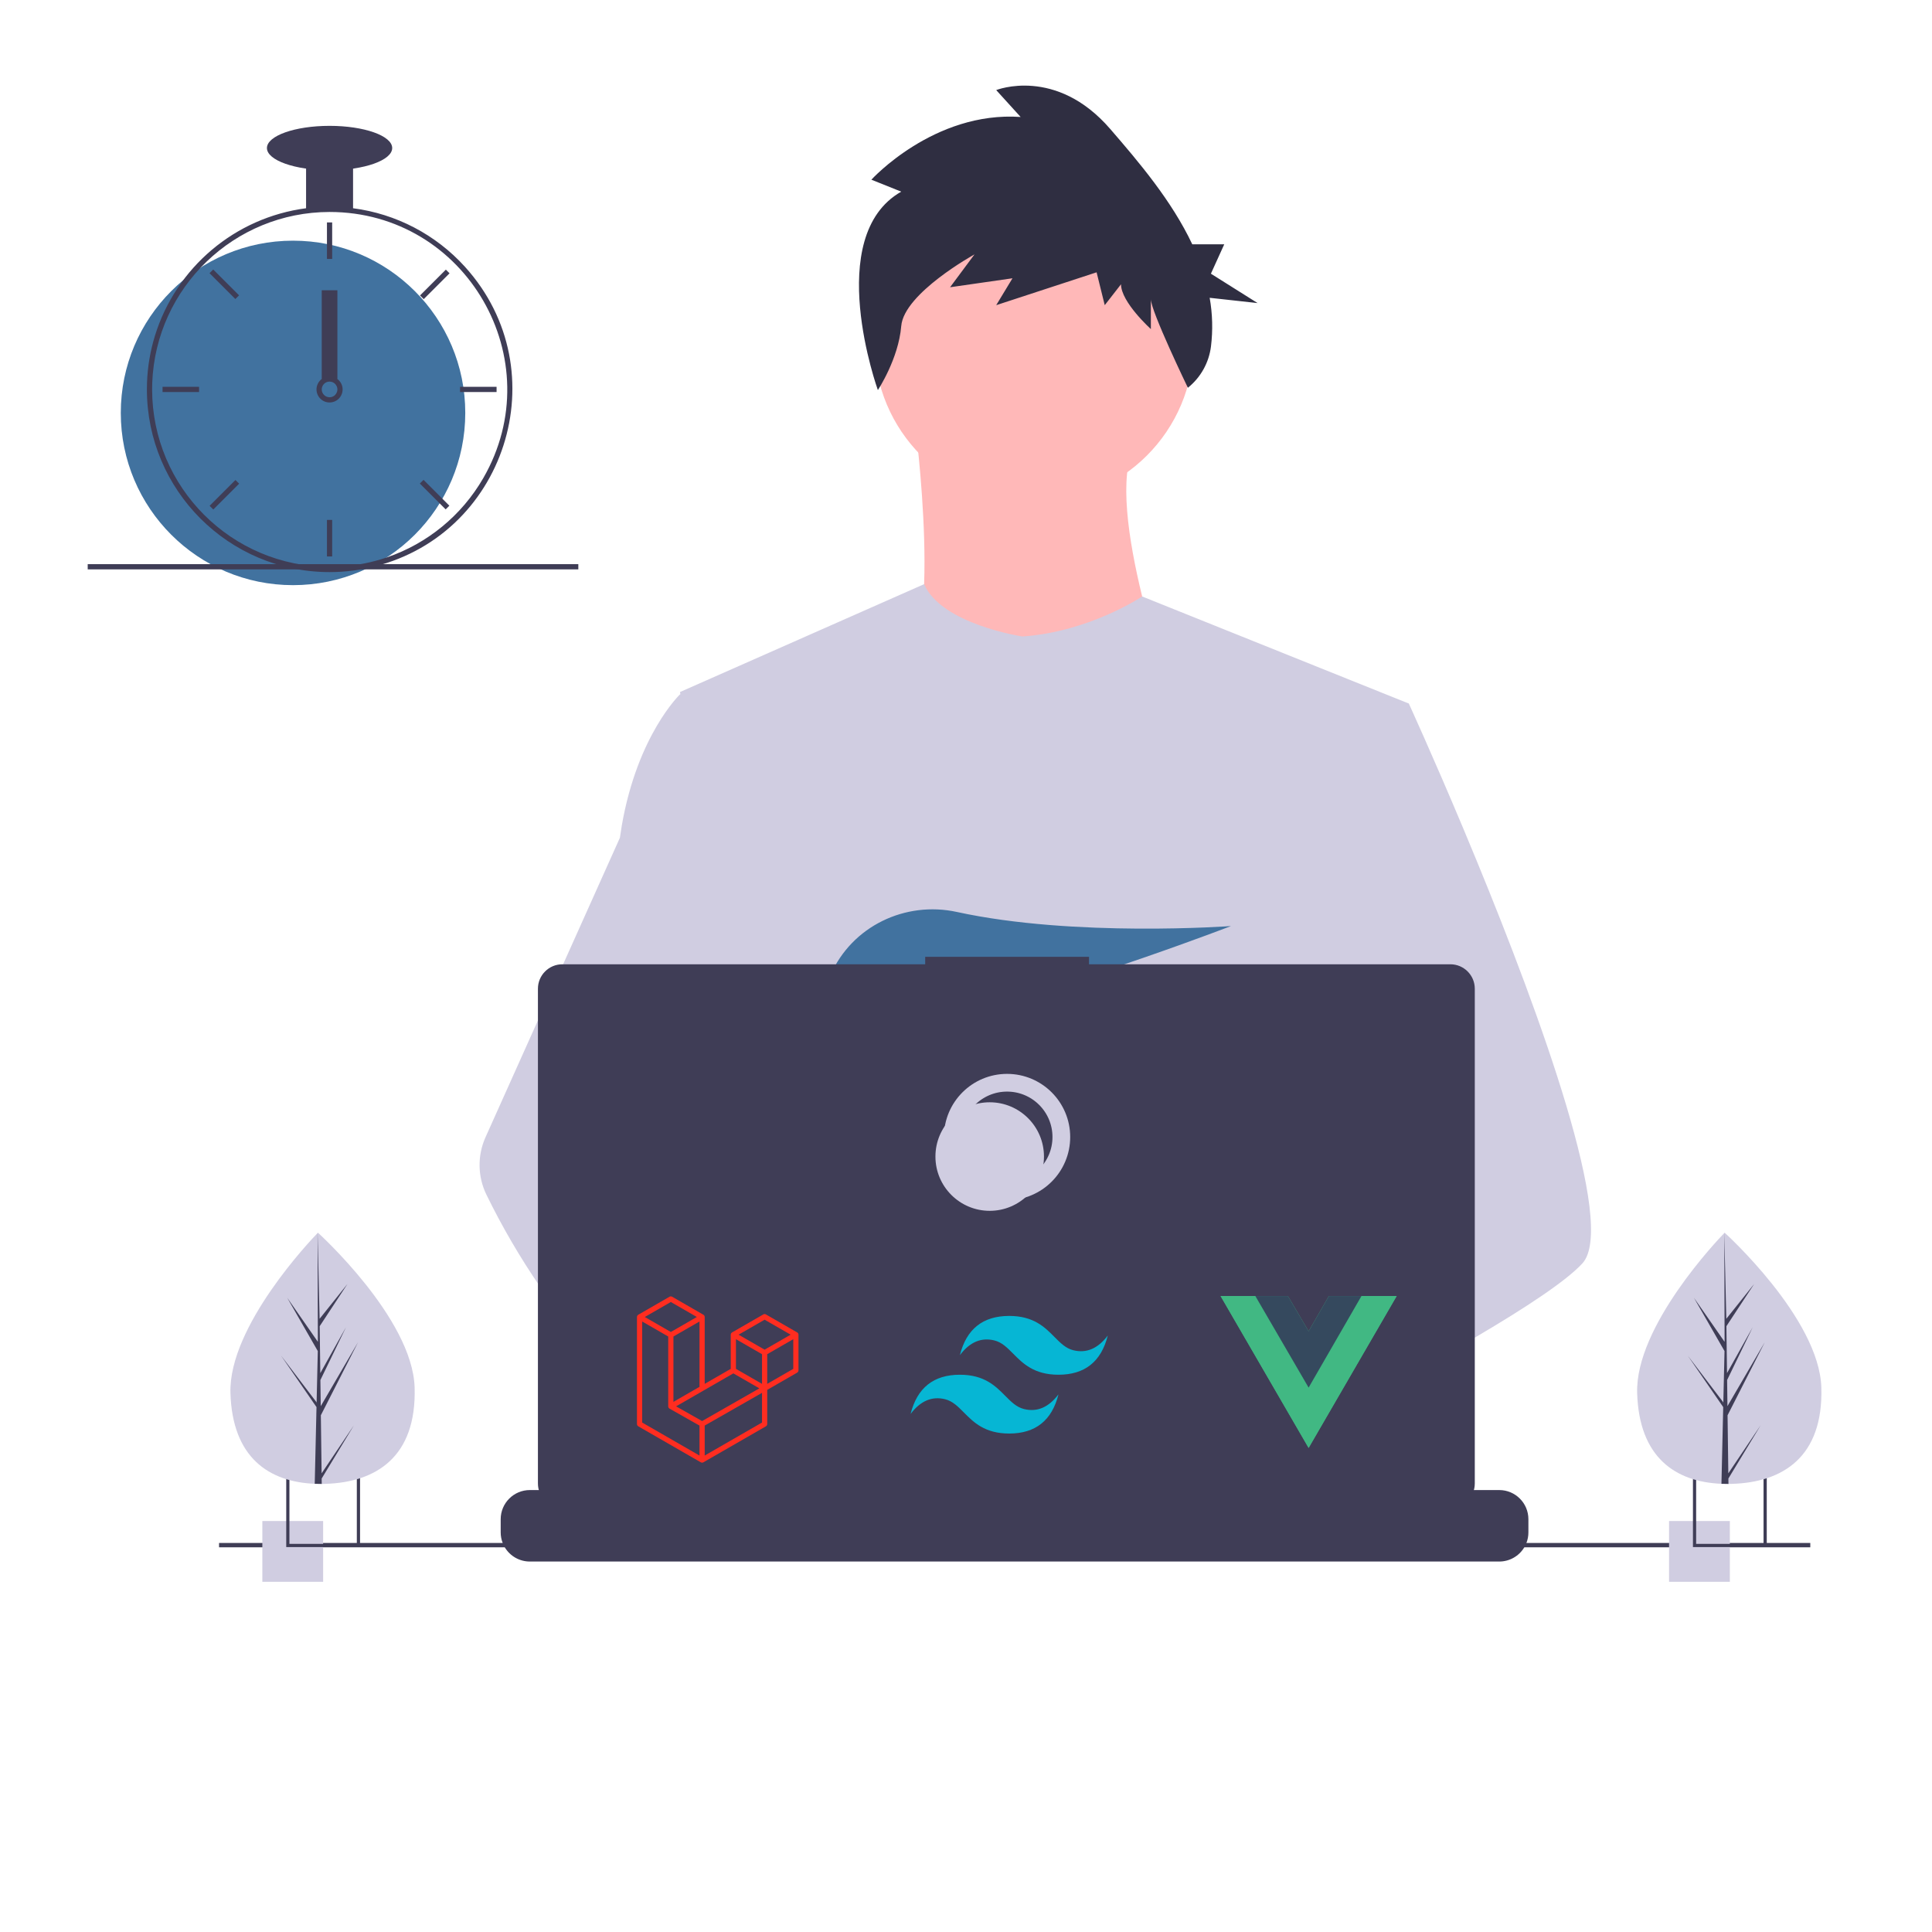 <?xml version="1.0" encoding="utf-8"?>
<svg viewBox="0 0 500 500" width="500" height="500" xmlns="http://www.w3.org/2000/svg">
  <g transform="matrix(2.293, 0, 0, 2.293, 110.941, -757.27)" style="">
    <circle cx="68.324" cy="368.926" r="18.017" fill="#FFB8B8" style=""/>
    <path d="M 54.876 377.935 C 54.876 377.935 58.27 403.525 53.048 406.397 C 47.825 409.269 84.121 409.531 84.121 409.531 C 84.121 409.531 76.027 387.335 79.682 380.546 Z" fill="#FFB8B8" style=""/>
    <path d="M 110.625 409.66 L 107.606 423.405 L 101.224 452.486 L 101.033 454.078 L 98.83 472.516 L 97.364 484.764 L 96.382 492.991 C 90.409 496.061 86.08 498.181 86.08 498.181 C 86.08 498.181 85.707 496.314 85.107 493.925 C 80.914 495.182 73.158 497.267 66.583 497.683 C 68.977 500.351 70.077 502.858 68.585 504.708 C 64.082 510.284 45.491 498.602 38.988 494.246 C 38.836 495.289 38.779 496.343 38.816 497.397 L 33.84 493.569 L 34.332 484.764 L 35.163 469.865 L 36.207 451.179 C 35.878 450.38 35.602 449.559 35.381 448.722 C 33.857 443.303 32.008 432.48 30.589 423.405 C 29.447 416.101 28.589 409.929 28.408 408.616 C 28.384 408.444 28.371 408.356 28.371 408.356 L 55.918 396.184 C 57.876 400.724 67.017 402.089 67.017 402.089 C 74.591 401.567 80.527 397.573 80.527 397.573 Z" fill="#d0cde1" style=""/>
    <path d="M 88.17 492.959 C 88.17 492.959 87.003 493.359 85.107 493.925 C 80.914 495.182 73.158 497.267 66.583 497.683 C 60.924 498.046 56.141 497.174 55.267 493.481 C 54.892 491.893 55.423 490.588 56.582 489.514 C 60.042 486.307 69.078 485.158 76.245 484.764 C 78.268 484.653 80.14 484.602 81.698 484.582 C 84.344 484.548 86.08 484.602 86.08 484.602 L 86.121 484.764 Z" fill="#FFB8B8" style=""/>
    <path d="M 53.335 351.884 L 49.966 350.534 C 49.966 350.534 57.01 342.78 66.81 343.454 L 64.054 340.42 C 64.054 340.42 70.791 337.722 76.917 344.803 C 80.136 348.525 83.862 352.9 86.184 357.828 L 89.791 357.828 L 88.286 361.144 L 93.556 364.46 L 88.147 363.864 C 88.469 365.68 88.519 367.533 88.293 369.363 C 88.061 371.194 87.127 372.863 85.688 374.018 L 85.688 374.018 C 85.688 374.018 81.51 365.37 81.51 364.021 L 81.51 367.393 C 81.51 367.393 78.141 364.359 78.141 362.336 L 76.304 364.696 L 75.385 360.987 L 64.054 364.696 L 65.891 361.661 L 58.847 362.673 L 61.604 358.964 C 61.604 358.964 53.641 363.347 53.335 367.056 C 53.029 370.765 50.698 374.279 50.698 374.279 C 50.698 374.279 44.454 356.941 53.335 351.884 Z" fill="#2f2e41" style=""/>
    <path d="M 130.208 472.851 C 128.373 474.841 123.826 477.837 118.313 481.081 C 116.263 482.287 114.08 483.529 111.852 484.764 C 106.538 487.711 100.974 490.632 96.382 492.991 C 90.409 496.061 86.08 498.181 86.08 498.181 C 86.08 498.181 85.707 496.314 85.107 493.925 C 84.303 490.727 83.093 486.594 81.831 484.764 C 81.786 484.7 81.743 484.641 81.698 484.582 C 81.331 484.1 80.961 483.818 80.596 483.818 L 98.83 472.516 L 106.709 467.63 L 101.033 454.078 L 93.913 437.079 L 98.21 423.405 L 102.53 409.66 L 110.625 409.66 C 110.625 409.66 113.305 415.511 116.733 423.67 C 117.245 424.89 117.774 426.162 118.313 427.475 C 125.365 444.625 134.156 468.576 130.208 472.851 Z" fill="#d0cde1" style=""/>
    <path d="M 68.585 504.708 C 64.082 510.284 45.491 498.602 38.988 494.246 C 37.572 493.297 36.729 492.697 36.729 492.697 L 42.678 484.764 L 44.562 482.252 C 44.562 482.252 46.248 483.146 48.74 484.602 C 48.83 484.656 48.921 484.71 49.014 484.764 C 51.162 486.025 53.86 487.674 56.582 489.514 C 60.338 492.055 64.136 494.954 66.583 497.683 C 68.977 500.351 70.077 502.858 68.585 504.708 Z" fill="#FFB8B8" style=""/>
    <path d="M 48.74 484.602 C 48.074 484.6 47.411 484.653 46.755 484.764 C 41.122 485.732 39.461 490.83 38.988 494.246 C 38.836 495.289 38.779 496.343 38.816 497.397 L 33.84 493.569 L 32.027 492.175 C 27.663 490.654 23.775 487.951 20.403 484.764 C 17.479 481.949 14.855 478.838 12.575 475.48 C 10.304 472.17 8.28 468.698 6.518 465.092 C 5.524 463.054 5.485 460.68 6.413 458.611 L 12.575 444.878 L 21.582 424.807 C 21.648 424.329 21.721 423.862 21.8 423.405 C 23.586 413.164 28.371 408.616 28.371 408.616 L 32.027 408.616 L 34.472 423.405 L 37.51 441.778 L 35.381 448.722 L 30.461 464.758 L 35.163 469.865 Z" fill="#d0cde1" style=""/>
    <path d="M 52.877 441.793 L 56.002 445.439 C 57.163 445.218 58.376 444.958 59.624 444.666 L 58.726 441.793 L 60.921 444.354 C 74.151 441.1 90.55 434.773 90.55 434.773 C 90.55 434.773 72.846 436.072 59.627 433.184 C 53.779 431.906 47.761 434.805 45.361 440.29 C 43.966 443.477 44.185 446.239 49.133 446.239 C 50.805 446.21 52.472 446.054 54.119 445.77 Z" fill="#41729F" style=""/>
    <path d="M 124.12 501.719 L 124.12 503.206 C 124.121 503.614 124.045 504.019 123.897 504.399 C 123.832 504.569 123.752 504.732 123.659 504.889 C 123.065 505.886 121.99 506.497 120.83 506.496 L 11.419 506.496 C 10.258 506.497 9.183 505.886 8.589 504.889 C 8.497 504.732 8.417 504.569 8.351 504.399 C 8.203 504.019 8.128 503.614 8.128 503.206 L 8.128 501.719 C 8.128 499.901 9.602 498.428 11.419 498.428 L 17.725 498.428 L 17.725 497.735 C 17.725 497.659 17.787 497.597 17.863 497.597 L 21.153 497.597 C 21.229 497.597 21.291 497.659 21.291 497.735 L 21.291 498.428 L 23.346 498.428 L 23.346 497.735 C 23.346 497.659 23.407 497.597 23.484 497.597 L 26.774 497.597 C 26.85 497.597 26.911 497.659 26.911 497.735 L 26.911 498.428 L 28.969 498.428 L 28.969 497.735 C 28.969 497.659 29.03 497.597 29.107 497.597 L 32.397 497.597 C 32.473 497.597 32.534 497.659 32.534 497.735 L 32.534 498.428 L 34.59 498.428 L 34.59 497.735 C 34.59 497.659 34.651 497.597 34.727 497.597 L 38.017 497.597 C 38.094 497.597 38.155 497.659 38.155 497.735 L 38.155 498.428 L 40.21 498.428 L 40.21 497.735 C 40.21 497.659 40.272 497.597 40.348 497.597 L 43.638 497.597 C 43.714 497.597 43.776 497.659 43.776 497.735 L 43.776 498.428 L 45.834 498.428 L 45.834 497.735 C 45.834 497.659 45.895 497.597 45.971 497.597 L 49.261 497.597 C 49.337 497.597 49.399 497.659 49.399 497.735 L 49.399 498.428 L 51.454 498.428 L 51.454 497.735 C 51.454 497.659 51.515 497.597 51.591 497.597 L 77.367 497.597 C 77.442 497.597 77.504 497.659 77.504 497.735 L 77.504 498.428 L 79.562 498.428 L 79.562 497.735 C 79.562 497.659 79.624 497.597 79.699 497.597 L 82.99 497.597 C 83.065 497.598 83.126 497.659 83.127 497.735 L 83.127 498.428 L 85.183 498.428 L 85.183 497.735 C 85.182 497.659 85.244 497.597 85.32 497.597 L 88.611 497.597 C 88.686 497.597 88.748 497.659 88.747 497.735 L 88.747 498.428 L 90.803 498.428 L 90.803 497.735 C 90.803 497.659 90.865 497.597 90.94 497.597 L 94.231 497.597 C 94.307 497.597 94.368 497.659 94.368 497.735 L 94.368 498.428 L 96.426 498.428 L 96.426 497.735 C 96.426 497.659 96.488 497.597 96.564 497.597 L 99.854 497.597 C 99.929 497.598 99.989 497.659 99.989 497.735 L 99.989 498.428 L 102.047 498.428 L 102.047 497.735 C 102.046 497.659 102.108 497.597 102.184 497.597 L 105.475 497.597 C 105.55 497.597 105.612 497.659 105.612 497.735 L 105.612 498.428 L 107.667 498.428 L 107.667 497.735 C 107.667 497.659 107.729 497.597 107.805 497.597 L 111.095 497.597 C 111.171 497.597 111.232 497.659 111.232 497.735 L 111.232 498.428 L 120.83 498.428 C 122.647 498.428 124.121 499.901 124.12 501.719 Z" fill="#3f3d56" style=""/>
    <rect x="-23.659" y="504.399" width="179.595" height="0.49" fill="#3f3d56" style=""/>
    <path d="M 115.31 439.086 L 74.53 439.086 L 74.53 438.246 L 56.038 438.246 L 56.038 439.086 L 15.09 439.086 C 13.566 439.086 12.331 440.321 12.331 441.844 L 12.331 497.686 C 12.331 499.209 13.566 500.444 15.09 500.444 L 115.31 500.444 C 116.834 500.444 118.069 499.209 118.069 497.686 L 118.069 441.844 C 118.069 440.321 116.834 439.086 115.31 439.086 Z" fill="#3f3d56" style=""/>
    <circle cx="65.28" cy="458.581" r="6.125" fill="none" stroke="#d0cde1" stroke-miterlimit="10" stroke-width="2" style=""/>
    <circle cx="63.32" cy="460.787" r="6.125" fill="#d0cde1" style=""/>
    <rect x="-18.773" y="501.923" width="6.861" height="6.861" fill="#d0cde1" style=""/>
    <path d="M -16.076 496.533 L -16.076 504.864 L -7.746 504.864 L -7.746 496.533 Z M -8.109 504.501 L -15.717 504.501 L -15.717 496.896 L -8.109 496.896 Z" fill="#3f3d56" style=""/>
    <rect x="139.996" y="501.923" width="6.861" height="6.861" fill="#d0cde1" style=""/>
    <path d="M 142.692 496.533 L 142.692 504.864 L 151.023 504.864 L 151.023 496.533 Z M 150.66 504.501 L 143.052 504.501 L 143.052 496.896 L 150.66 496.896 Z" fill="#3f3d56" style=""/>
    <circle cx="-15.31" cy="376.856" r="19.44" fill="#41729F" style=""/>
    <path d="M -8.535 353.756 C -10.295 353.532 -12.077 353.532 -13.837 353.756 C -21.845 354.807 -28.506 360.426 -30.893 368.141 C -31.425 369.863 -31.726 371.648 -31.789 373.449 C -31.798 373.699 -31.803 373.953 -31.803 374.206 C -31.792 385.588 -22.568 394.812 -11.186 394.824 C -10.747 394.824 -10.308 394.808 -9.875 394.782 C -8.859 394.718 -7.849 394.579 -6.853 394.364 C 8.665 391.027 14.752 372.142 4.102 360.371 C 0.811 356.733 -3.67 354.388 -8.535 353.756 Z M -4.733 393.168 L -4.736 393.168 C -6.396 393.735 -8.125 394.078 -9.875 394.19 C -10.308 394.219 -10.747 394.235 -11.186 394.235 C -22.242 394.221 -31.201 385.262 -31.214 374.206 C -31.214 373.953 -31.209 373.699 -31.2 373.449 C -30.779 362.696 -21.947 354.191 -11.186 354.177 C 4.233 354.178 13.868 370.87 6.158 384.223 C 3.731 388.425 -0.139 391.604 -4.733 393.168 Z" fill="#3f3d56" style=""/>
    <rect x="-11.481" y="355.356" width="0.589" height="4.123" fill="#3f3d56" style=""/>
    <rect x="64.302" y="46.179" width="0.589" height="4.123" transform="matrix(0.707, -0.707, 0.707, 0.707, -102.845, 373.9)" fill="#3f3d56" style=""/>
    <rect x="59.385" y="58.05" width="0.589" height="4.123" transform="matrix(0, -1, 1, 0, -88.087, 433.885)" fill="#3f3d56" style=""/>
    <rect x="64.302" y="69.922" width="0.589" height="4.123" transform="matrix(-0.707, -0.707, 0.707, -0.707, -28.281, 482.654)" fill="#3f3d56" style=""/>
    <rect x="88.045" y="46.179" width="0.589" height="4.123" transform="matrix(-0.707, -0.707, 0.707, -0.707, 29.039, 458.911)" fill="#3f3d56" style=""/>
    <rect x="92.962" y="58.05" width="0.589" height="4.123" transform="matrix(0, -1, 1, 0, -54.51, 467.462)" fill="#3f3d56" style=""/>
    <rect x="88.045" y="69.922" width="0.589" height="4.123" transform="matrix(0.707, -0.707, 0.707, 0.707, -112.68, 397.642)" fill="#3f3d56" style=""/>
    <rect x="-11.481" y="388.933" width="0.589" height="4.123" fill="#3f3d56" style=""/>
    <path d="M -10.303 373.028 C -10.826 372.635 -11.546 372.635 -12.07 373.028 C -12.244 373.16 -12.388 373.329 -12.491 373.522 C -13.017 374.527 -12.259 375.724 -11.126 375.677 C -9.993 375.631 -9.335 374.375 -9.942 373.417 C -10.037 373.267 -10.16 373.135 -10.303 373.028 Z M -11.186 375.089 C -11.673 375.088 -12.068 374.693 -12.07 374.206 C -12.069 374.027 -12.014 373.853 -11.913 373.705 C -11.528 373.146 -10.681 373.215 -10.389 373.828 C -10.112 374.413 -10.539 375.089 -11.186 375.089 Z" fill="#3f3d56" style=""/>
    <rect x="-13.837" y="348.581" width="5.302" height="5.302" fill="#3f3d56" style=""/>
    <ellipse cx="-11.186" cy="346.961" rx="7.069" ry="2.504" fill="#3f3d56" style=""/>
    <rect x="-12.07" y="363.014" width="1.767" height="10.014" fill="#3f3d56" style=""/>
    <rect y="393.926" width="55.373" height="0.589" fill="#3f3d56" style="" x="-38.483"/>
    <path d="M -1.586 486.863 C -1.357 494.691 -5.931 497.56 -11.671 497.728 C -11.805 497.732 -11.937 497.734 -12.069 497.735 C -12.335 497.737 -12.599 497.732 -12.86 497.722 C -18.051 497.506 -22.161 494.75 -22.374 487.47 C -22.593 479.936 -13.242 470.147 -12.54 469.423 L -12.539 469.422 C -12.512 469.394 -12.499 469.381 -12.499 469.381 C -12.499 469.381 -1.814 479.035 -1.586 486.863 Z" fill="#d0cde1" style=""/>
    <path d="M -12.084 496.541 L -8.438 491.119 L -12.077 497.125 L -12.069 497.735 C -12.335 497.737 -12.599 497.732 -12.86 497.722 L -12.679 489.878 L -12.684 489.817 L -12.678 489.806 L -12.66 489.065 L -16.654 483.267 L -12.665 488.51 L -12.651 488.667 L -12.514 482.741 L -15.963 476.73 L -12.505 481.7 L -12.54 469.423 L -12.54 469.382 L -12.539 469.422 L -12.31 479.098 L -9.167 475.168 L -12.3 479.932 L -12.231 485.232 L -9.339 480.059 L -12.221 486.011 L -12.182 488.959 L -7.976 481.752 L -12.17 489.987 Z" fill="#3f3d56" style=""/>
    <path d="M 157.183 486.863 C 157.411 494.691 152.838 497.56 147.097 497.728 C 146.964 497.732 146.832 497.734 146.699 497.735 C 146.433 497.737 146.17 497.732 145.909 497.722 C 140.717 497.506 136.608 494.75 136.395 487.47 C 136.175 479.936 145.526 470.147 146.228 469.423 L 146.229 469.422 C 146.256 469.394 146.269 469.381 146.269 469.381 C 146.269 469.381 156.955 479.035 157.183 486.863 Z" fill="#d0cde1" style=""/>
    <path d="M 146.684 496.541 L 150.331 491.119 L 146.692 497.125 L 146.699 497.735 C 146.433 497.737 146.17 497.732 145.909 497.722 L 146.089 489.878 L 146.085 489.817 L 146.091 489.806 L 146.108 489.065 L 142.115 483.267 L 146.104 488.51 L 146.118 488.667 L 146.254 482.741 L 142.805 476.73 L 146.264 481.7 L 146.228 469.423 L 146.228 469.382 L 146.229 469.422 L 146.458 479.098 L 149.601 475.168 L 146.468 479.932 L 146.537 485.232 L 149.43 480.059 L 146.548 486.011 L 146.586 488.959 L 150.792 481.752 L 146.599 489.987 Z" fill="#3f3d56" style=""/>
  </g>
  <g style="" transform="matrix(0.178, 0, 0, 0.178, 301.112, 294.337)">
    <path d="M 287.799 230.79 L 338.999 230.79 L 210.999 451.59 L 82.999 230.79 L 180.919 230.79 L 210.999 281.99 L 240.439 230.79 L 287.799 230.79 Z" fill="#41B883"/>
    <path d="M 82.999 230.79 L 210.999 451.59 L 338.999 230.79 L 287.799 230.79 L 210.999 363.27 L 133.559 230.79 L 82.999 230.79 Z" fill="#41B883"/>
    <path d="M 133.559 230.79 L 210.999 363.91 L 287.799 230.79 L 240.439 230.79 L 210.999 281.99 L 180.919 230.79 L 133.559 230.79 Z" fill="#35495E"/>
  </g>
  <path d="M 206.621 345.238 C 206.637 345.296 206.645 345.355 206.645 345.414 L 206.645 354.65 C 206.645 354.892 206.516 355.114 206.307 355.235 L 198.555 359.698 L 198.555 368.544 C 198.555 368.785 198.427 369.007 198.218 369.128 L 182.036 378.443 C 181.999 378.464 181.959 378.478 181.919 378.492 C 181.903 378.497 181.889 378.506 181.873 378.511 C 181.76 378.54 181.641 378.54 181.528 378.511 C 181.51 378.505 181.493 378.495 181.475 378.489 C 181.438 378.475 181.399 378.463 181.364 378.443 L 165.186 369.128 C 164.977 369.008 164.848 368.785 164.847 368.544 L 164.847 340.836 C 164.847 340.775 164.856 340.716 164.871 340.659 C 164.876 340.64 164.888 340.622 164.894 340.603 C 164.907 340.567 164.919 340.531 164.937 340.498 C 164.95 340.476 164.969 340.459 164.984 340.439 C 165.003 340.412 165.021 340.384 165.043 340.36 C 165.063 340.341 165.088 340.327 165.11 340.31 C 165.134 340.29 165.156 340.268 165.184 340.252 L 165.185 340.252 L 173.274 335.594 C 173.483 335.474 173.739 335.474 173.948 335.594 L 182.037 340.252 L 182.039 340.252 C 182.066 340.269 182.089 340.29 182.113 340.309 C 182.135 340.326 182.159 340.341 182.179 340.359 C 182.202 340.384 182.219 340.412 182.239 340.439 C 182.254 340.459 182.273 340.476 182.285 340.498 C 182.304 340.532 182.315 340.567 182.329 340.603 C 182.335 340.622 182.347 340.64 182.352 340.66 C 182.368 340.717 182.376 340.776 182.376 340.836 L 182.376 358.142 L 189.117 354.261 L 189.117 345.413 C 189.117 345.355 189.125 345.295 189.14 345.238 C 189.146 345.218 189.157 345.201 189.164 345.181 C 189.177 345.146 189.189 345.11 189.208 345.077 C 189.22 345.055 189.239 345.037 189.253 345.017 C 189.273 344.99 189.29 344.962 189.314 344.939 C 189.333 344.919 189.357 344.905 189.379 344.888 C 189.405 344.868 189.426 344.846 189.453 344.83 L 189.454 344.83 L 197.545 340.173 C 197.753 340.052 198.01 340.052 198.218 340.173 L 206.307 344.83 C 206.336 344.847 206.358 344.868 206.383 344.887 C 206.404 344.904 206.429 344.919 206.448 344.938 C 206.472 344.962 206.488 344.99 206.509 345.017 C 206.524 345.037 206.542 345.055 206.554 345.077 C 206.573 345.11 206.584 345.146 206.598 345.181 C 206.605 345.201 206.616 345.218 206.621 345.238 Z M 205.296 354.261 L 205.296 346.58 L 202.466 348.21 L 198.555 350.462 L 198.555 358.142 L 205.297 354.261 Z M 197.207 368.154 L 197.207 360.469 L 193.36 362.666 L 182.375 368.935 L 182.375 376.693 L 197.207 368.154 Z M 166.196 342.002 L 166.196 368.154 L 181.026 376.692 L 181.026 368.936 L 173.279 364.551 L 173.276 364.55 L 173.273 364.548 C 173.247 364.533 173.225 364.511 173.2 364.492 C 173.179 364.476 173.155 364.462 173.136 364.444 L 173.135 364.441 C 173.113 364.42 173.098 364.394 173.079 364.37 C 173.062 364.348 173.042 364.328 173.029 364.305 L 173.028 364.302 C 173.013 364.277 173.003 364.247 172.992 364.218 C 172.981 364.193 172.967 364.169 172.96 364.142 L 172.96 364.141 C 172.952 364.109 172.95 364.076 172.947 364.043 C 172.944 364.018 172.937 363.992 172.937 363.967 L 172.937 363.965 L 172.937 345.883 L 169.027 343.631 L 166.196 342.003 Z M 173.612 336.956 L 166.872 340.836 L 173.61 344.716 L 180.35 340.835 L 173.61 336.956 Z M 177.117 361.169 L 181.027 358.918 L 181.027 342.002 L 178.196 343.631 L 174.285 345.883 L 174.285 362.8 L 177.117 361.169 Z M 197.881 341.535 L 191.142 345.414 L 197.881 349.294 L 204.62 345.413 L 197.881 341.535 Z M 197.207 350.462 L 193.296 348.21 L 190.465 346.58 L 190.465 354.261 L 194.375 356.511 L 197.207 358.142 L 197.207 350.462 Z M 181.7 367.769 L 191.585 362.126 L 196.526 359.306 L 189.792 355.429 L 182.038 359.893 L 174.971 363.961 L 181.7 367.769 Z" fill="#FF2D20" fill-rule="evenodd" style=""/>
  <g transform="matrix(1, 0, 0, 1, -90.348, 268.799)">
    <path fill-rule="evenodd" clip-rule="evenodd" d="M 351.526 71.763 C 344.721 71.763 340.469 75.145 338.767 81.909 C 341.319 78.527 344.296 77.259 347.698 78.104 C 349.639 78.586 351.027 79.986 352.562 81.536 C 355.064 84.06 357.96 86.981 364.284 86.981 C 371.088 86.981 375.341 83.599 377.042 76.836 C 374.491 80.218 371.514 81.486 368.112 80.64 C 366.17 80.158 364.782 78.758 363.247 77.209 C 360.745 74.683 357.85 71.763 351.526 71.763 Z M 338.767 86.981 C 331.963 86.981 327.71 90.363 326.009 97.127 C 328.561 93.745 331.538 92.477 334.939 93.322 C 336.881 93.804 338.269 95.204 339.804 96.754 C 342.306 99.278 345.201 102.199 351.526 102.199 C 358.33 102.199 362.583 98.818 364.284 92.054 C 361.732 95.436 358.755 96.704 355.353 95.859 C 353.412 95.376 352.024 93.976 350.489 92.427 C 347.987 89.903 345.091 86.981 338.767 86.981 Z" fill="#06B6D4"/>
  </g>
</svg>